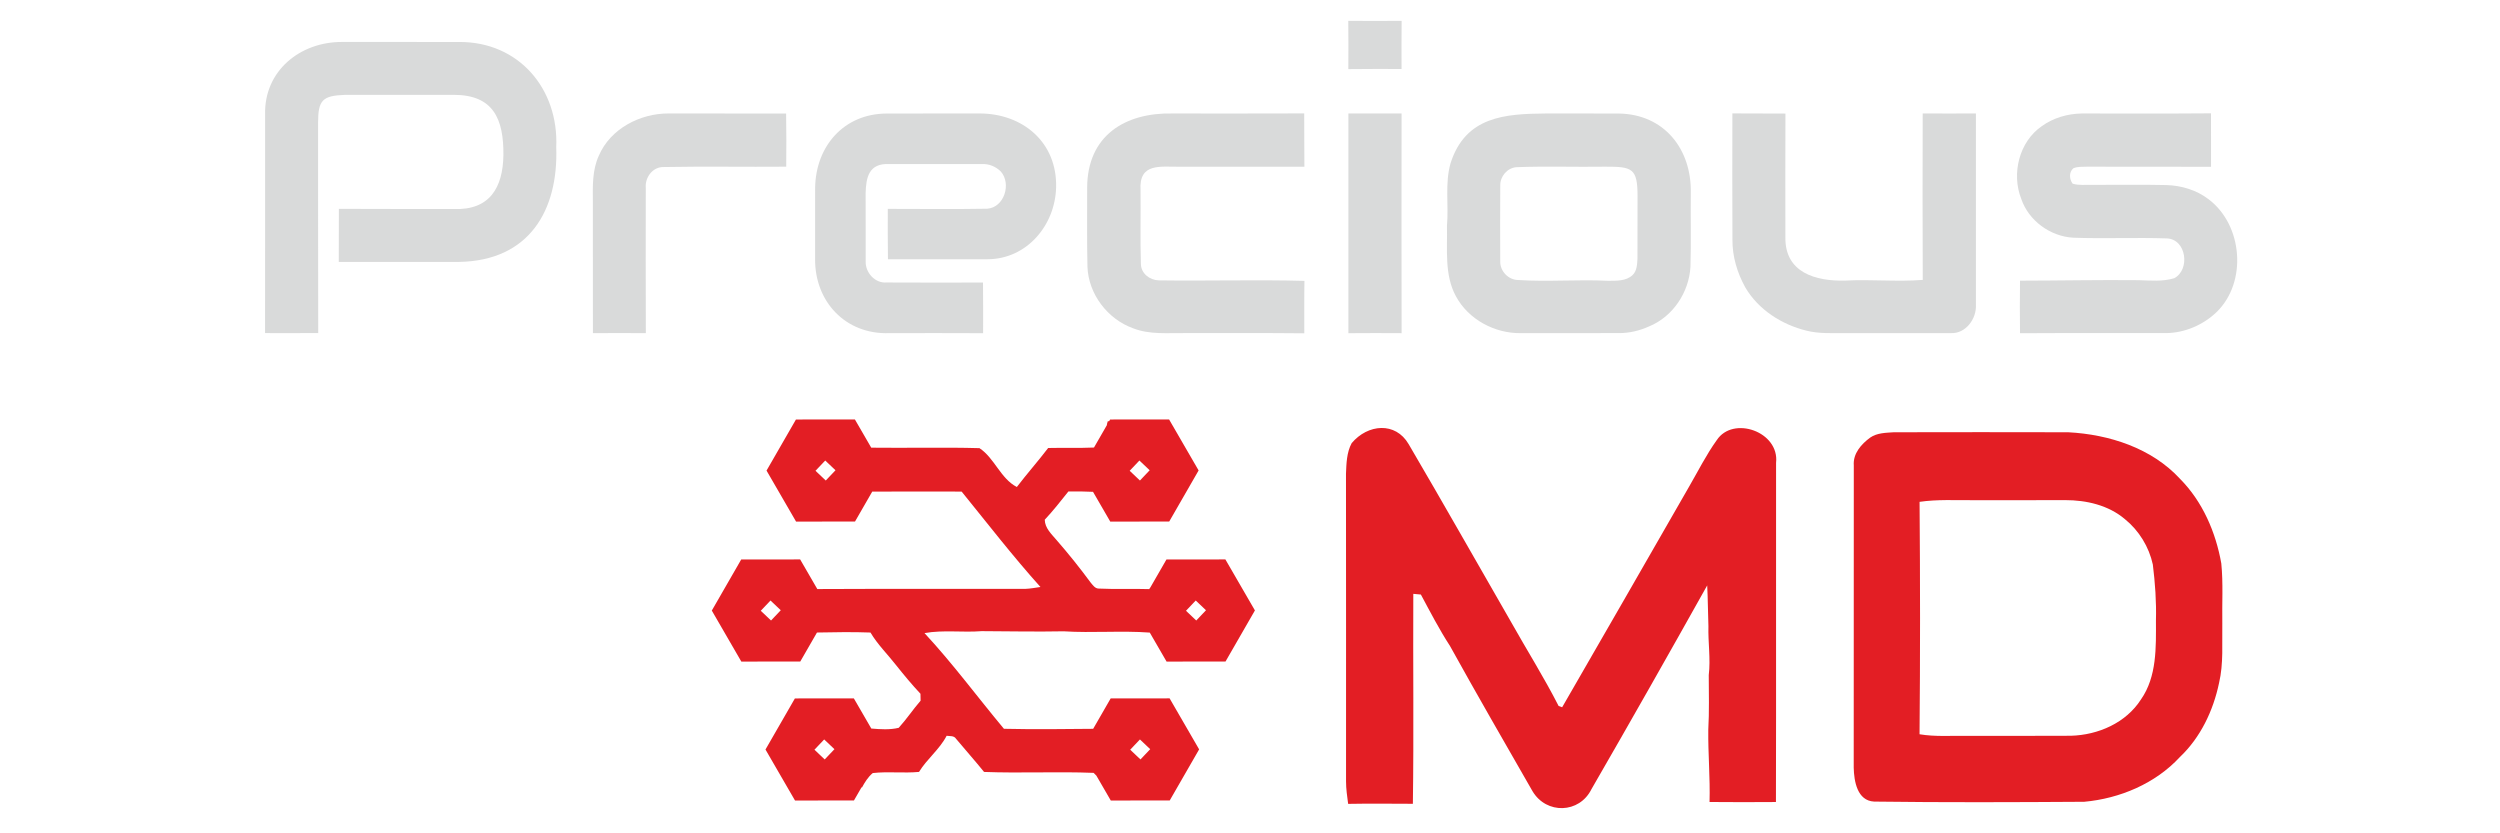 <?xml version="1.0" encoding="UTF-8" standalone="no"?>
<!-- Creator: CorelDRAW 2018 (64-Bit Evaluation Version) -->

<svg
   xml:space="preserve"
   width="120"
   height="40"
   version="1.1"
   style="clip-rule:evenodd;fill-rule:evenodd;image-rendering:optimizeQuality;shape-rendering:geometricPrecision;text-rendering:geometricPrecision"
   viewBox="0 0 3175 1058.333"
   id="svg906"
   sodipodi:docname="logo-precious.svg"
   inkscape:version="1.1.2 (0a00cf5339, 2022-02-04, custom)"
   xmlns:inkscape="http://www.inkscape.org/namespaces/inkscape"
   xmlns:sodipodi="http://sodipodi.sourceforge.net/DTD/sodipodi-0.dtd"
   xmlns="http://www.w3.org/2000/svg"
   xmlns:svg="http://www.w3.org/2000/svg"><sodipodi:namedview
   id="namedview908"
   pagecolor="#ffffff"
   bordercolor="#666666"
   borderopacity="1.0"
   inkscape:pageshadow="2"
   inkscape:pageopacity="0.0"
   inkscape:pagecheckerboard="0"
   inkscape:document-units="mm"
   showgrid="false"
   units="px"
   inkscape:zoom="2.8529132"
   inkscape:cx="70.980077"
   inkscape:cy="46.619013"
   inkscape:window-width="1920"
   inkscape:window-height="1017"
   inkscape:window-x="-8"
   inkscape:window-y="-8"
   inkscape:window-maximized="1"
   inkscape:current-layer="Layer_x0020_1" />
 <defs
   id="defs869">
  <style
   type="text/css"
   id="style867">
   <![CDATA[
    .str0 {stroke:#2B2A29;stroke-width:20;stroke-miterlimit:22.926}
    .fil0 {fill:none}
    .fil1 {fill:#D9DADA;fill-rule:nonzero}
    .fil2 {fill:#E31E24;fill-rule:nonzero}
   ]]>
  </style>
 </defs>
 <g
   id="Layer_x0020_1"
   inkscape:label="Layer 1"
   inkscape:groupmode="layer">
  
  <g
   id="_796197936"
   transform="matrix(0.098,0,0,0.098,132.666,-503.779)">
   <path
   class="fil1"
   d="m 16118.87,5410.82 c 230.37,1.77 460.73,1.42 691.45,0 -2.82,207.79 -1.06,415.58 -1.06,623.72 -230.01,0.7 -460.02,-2.12 -689.68,1.76 1.41,-208.49 1.76,-416.98 -0.71,-625.48 z"
   id="path874" />
   <path
   class="fil1"
   d="m 3079.5,5684.23 c 505.53,1.06 1011.06,0.7 1516.95,0.35 774.59,-3.96 1291.16,608.77 1258.36,1362.78 29.05,822.55 -353.43,1472.18 -1257.66,1487.31 -520.34,1.41 -1040.34,0.35 -1560.69,0 1.41,-229.3 1.77,-458.26 1.41,-687.56 496.72,3.53 993.43,0.35 1489.79,2.11 468.36,18.04 635.85,-282.46 642.4,-697.08 4.62,-467.09 -127.99,-782.47 -643.11,-782.47 -470.61,1.06 -941.21,-0.35 -1411.82,0.36 -289.97,10.47 -345.7,69.06 -346.78,356.3 1.41,909.82 -1.41,1819.98 1.77,2730.15 -229.66,-0.35 -459.32,3.53 -688.98,0.35 1.77,-944.03 0,-1888.06 0.71,-2832.1 -14.26,-564.36 451.75,-942.35 997.65,-940.5 z"
   id="path876" />
   <path
   class="fil1"
   d="m 6406.55,7158.49 c 149.22,-350.31 535.52,-549.28 905.23,-547.52 507.29,1.06 1014.59,-0.35 1521.88,1.06 4.59,229.31 3.18,458.97 1.41,688.63 -529.16,4.58 -1058.68,-5.65 -1587.85,4.58 -142.52,-3.53 -244.12,134.41 -232.13,269.52 -0.7,627.59 -1.76,1255.19 0.71,1882.78 -228.6,-1.77 -457.2,1.06 -685.8,0 -1.41,-569.03 0,-1138.06 -0.71,-1706.74 -1.76,-199.32 -8.11,-406.75 77.26,-592.31 z"
   id="path878" />
   <path
   class="fil1"
   d="m 10136.47,6612.03 c 399.34,-1.76 798.69,0.36 1198.03,-1.06 567.22,-2.2 1014.19,375.85 998.07,960.21 -13.6,492.39 -382.74,928.92 -890.12,928.92 -429.68,1.76 -859.36,-0.35 -1289.05,0.71 -3.17,-217.67 -2.47,-435.69 -2.11,-653.35 429.33,0 859.01,5.65 1288.34,-2.12 221.9,-15.52 315.74,-324.2 176.74,-481.89 -64.2,-63.5 -153.1,-101.95 -243.77,-96.31 -401.81,-0.7 -803.27,0 -1205.09,-0.7 -262.29,-11.19 -297.78,173.63 -303.39,377.12 1.77,295.62 0,590.9 0.71,886.53 -4.23,143.22 121,283.28 269.17,271.28 416.98,2.82 834.32,1.06 1251.3,0.71 2.47,218.72 1.77,437.79 1.41,656.52 -405.69,-2.47 -811.39,-1.06 -1217.08,-0.71 -567.34,19.34 -965.77,-410.17 -960.26,-963.44 1.06,-306.91 0.35,-613.83 0.35,-920.74 8.56,-540.85 374.33,-959.94 926.75,-961.68 z"
   id="path880" />
   <path
   class="fil1"
   d="m 13841.69,6611.33 c 568.68,-0.36 1137.36,1.76 1706.04,-1.06 2.82,230.36 -1.06,461.08 2.47,691.44 -534.46,-0.7 -1069.27,-0.35 -1603.73,-0.35 -261.94,3.55 -543.21,-56.88 -519.64,306.56 3.17,317.5 -5.29,635.36 4.58,952.86 1.41,123.12 112.54,208.84 229.66,213.08 629.71,9.17 1260.12,-10.59 1889.83,6.7 -4.58,226.48 -0.7,452.96 -2.11,679.45 -511.53,-5.65 -1023.41,-1.06 -1535.29,-2.82 -228.6,-3.53 -466.38,23.63 -684.39,-62.8 -330.2,-118.88 -576.44,-442.38 -590.2,-794.81 -8.11,-341.49 -2.82,-683.33 -3.88,-1024.46 1.31,-679.02 492.96,-976.85 1106.66,-963.79 z"
   id="path882" />
   <path
   class="fil1"
   d="m 16120.29,6611.33 c 229.65,0 459.31,0.35 689.32,-0.36 -0.7,948.98 -2.11,1898.3 0.36,2847.27 -230.02,-1.05 -459.67,-2.11 -689.68,0.36 0.7,-949.33 1.05,-1898.3 0,-2847.27 z"
   id="path884" />
   <g
   id="g888">
    <path
   class="fil1"
   d="m 18674.75,6611.33 c 317.15,0.7 634.29,-1.06 951.44,0.7 587.43,8.87 944.14,462.14 931.33,1032.23 -3.52,317.85 5.3,636.06 -4.23,953.91 -19.05,330.55 -226.83,645.58 -535.87,772.23 -122.77,55.39 -256.47,87.84 -391.58,86.79 -423.34,0.7 -846.32,-0.71 -1269.3,0.7 -338.66,5.29 -680.86,-176.39 -842.78,-478.01 -151.34,-277.64 -108.66,-607.49 -116.07,-911.58 24.35,-270.93 -28.92,-547.51 46.92,-813.51 194.53,-606.97 706.91,-638.75 1230.14,-643.46 z m -379.94,696.03 c -117.71,11.28 -208.49,119.87 -206.38,236.71 -2.47,328.09 -1.76,656.17 -0.35,984.25 -3.17,125.59 105.48,240.24 232.13,240.95 387.35,25.4 776.11,-9.53 1164.16,10.23 107.95,-1.06 234.6,6 318.92,-74.44 56.44,-53.27 58.56,-137.58 63.14,-209.9 2.12,-271.29 -1.06,-542.57 1.06,-813.86 0,-361.04 -69.16,-381.66 -419.1,-380.64 -384.53,5.99 -769.76,-8.47 -1153.58,6.7 z"
   id="path886" />
   </g>
   <path
   class="fil1"
   d="m 21096.57,6610.27 c 229.3,2.12 458.26,0 687.56,2.12 -2.47,533.04 -1.06,1066.09 -0.7,1599.49 -9.06,462.46 392.6,574.02 771.17,565.15 336.2,-18.7 672.75,17.29 1008.94,-9.17 -3.52,-718.96 -2.47,-1437.92 -0.7,-2157.24 230.01,2.47 459.67,0.71 689.68,0 0,827.27 1.06,1654.53 0,2481.79 9.17,179.92 -132.29,373.95 -323.85,365.13 -458.61,0 -917.58,-0.71 -1376.19,0 -165.8,-0.71 -334.08,9.17 -496,-31.75 -320.32,-78.67 -621.95,-270.94 -791.64,-558.8 -105.48,-189.09 -169.68,-403.93 -167.57,-621.6 -2.82,-545.04 -1.76,-1090.08 -0.7,-1635.12 z"
   id="path890" />
   <path
   class="fil1"
   d="m 25105.89,6775.72 c 148.87,-107.6 333.73,-161.22 516.11,-164.39 559.16,-1.06 1118.31,2.82 1677.11,-2.12 0.7,231.07 0.35,461.79 0.35,692.86 -535.87,-1.41 -1071.39,0 -1606.9,-1.41 -59.62,2.11 -121.71,-3.18 -177.45,20.81 -58.91,50.45 -52.56,140.4 -9.52,199.32 83.25,25.75 172.5,12.35 258.93,15.52 317.15,1.06 634.3,-4.94 951.45,2.47 197.9,4.59 396.52,64.21 554.56,185.91 439.92,334.08 500.59,1070.68 101.6,1459.8 -174.27,167.22 -413.81,270.58 -656.16,272.7 -630.77,1.41 -1261.18,-2.12 -1891.95,1.76 -2.12,-227.19 -3.53,-454.38 0,-681.21 512.59,-0.71 1025.17,-11.65 1537.76,-6.35 153.1,4.58 312.21,20.1 461.08,-25.4 209.2,-110.42 158.4,-506.24 -95.96,-515.77 -403.58,-13.75 -807.86,5.65 -1211.44,-9.17 -298.45,-15.87 -579.96,-219.78 -675.92,-504.82 -128.06,-325.26 -26.81,-738.72 266.35,-940.51 z"
   id="path892" />
   <g
   id="g902">
    <path
   class="fil2"
   d="m 20894.07,10844.66 c 210.52,-321.01 814.33,-109.77 768.71,293.51 -1.77,1465.44 2.11,2930.53 -1.77,4395.97 -286.81,2.82 -573.61,1.76 -860.42,-0.36 9.17,-313.26 -20.11,-625.47 -16.23,-938.03 13.41,-234.95 6.7,-470.96 6,-706.26 25.75,-211.67 -10.23,-423.34 -4.24,-635 -6.7,-176.04 -6.7,-352.08 -15.87,-527.41 -494.24,883.01 -993.42,1763.54 -1499.66,2640.19 -157.33,317.77 -584.34,329.05 -764.47,26.11 -358.77,-625.48 -719.31,-1249.89 -1068.56,-1880.66 -139.35,-214.84 -256.82,-442.03 -377.83,-667.46 -24.69,-2.11 -73.37,-6.7 -98.07,-8.82 -4.59,907 7.41,1813.99 -5.64,2720.63 -279.76,-0.71 -559.51,-4.24 -838.91,1.05 -12.7,-97.01 -27.16,-194.02 -27.16,-291.74 -0.36,-1328.56 1.41,-2657.12 -0.71,-3986.04 5.65,-134.05 8.47,-276.22 73.73,-396.87 209.37,-248.73 567.89,-279.42 738.01,12.34 447.33,763.06 883.01,1533.18 1324.68,2300.11 204.97,365.48 428.63,720.02 619.13,1093.62 11.29,4.23 34.22,12.7 45.86,16.58 549.98,-952.86 1098.9,-1906.77 1646.41,-2861.38 116.77,-201.44 220.84,-410.64 357.01,-600.08 z"
   id="path894" />
    <g
   id="g898">
     <path
   class="fil2"
   d="m 22883.39,10810.79 c 88.55,-61.03 201.43,-61.38 304.45,-68.44 753.53,-1.41 1507.06,-2.11 2260.6,0 530.57,27.87 1081.26,204.26 1449.56,603.96 292.1,294.92 462.84,690.74 534.46,1095.73 25.75,257.53 8.46,517.17 13.05,775.76 -4.94,257.88 17.64,520.34 -42.33,774.34 -74.79,357.72 -239.89,705.56 -507.65,959.21 -317.5,343.95 -778.23,537.28 -1239.31,579.61 -907.34,6 -1815.39,9.53 -2723.09,-2.47 -218.8,-11.15 -260.19,-263.53 -264.23,-439.56 1.41,-1305.63 -0.35,-2610.91 1.06,-3916.54 -12.35,-153.46 97.36,-277.28 213.43,-361.6 z m 638.88,833.26 v 0 c 8.11,1003.66 8.82,2008.37 -0.35,3012.02 204.96,34.22 413.45,17.29 620.18,20.46 446.97,-0.7 893.94,2.12 1340.91,-1.06 353.48,-9.52 714.37,-166.51 909.11,-471.31 206.72,-297.04 194.38,-676.27 193.32,-1021.99 7.05,-242.72 -10.58,-485.07 -40.22,-725.67 -49.39,-227.89 -179.21,-439.91 -360.54,-587.02 -213.07,-182.03 -500.59,-248 -774.7,-247.65 -399.34,1.76 -798.69,0.35 -1197.68,0.71 -230.36,1.41 -461.43,-11.65 -690.03,21.51 z"
   id="path896" />
    </g>
    <path
   class="fil2"
   d="m 13796.65,10576.19 191.37,330.51 191.36,330.5 -190.54,330.99 -190.55,331 -381.92,0.48 -381.92,0.46 -191.37,-330.51 -32.02,-55.31 c -106.59,-5.55 -213.17,-6.21 -319.45,-4.31 -99.13,124.18 -197.55,249.77 -306.21,365.83 2.47,110.07 87.84,185.91 153.81,264.23 154.52,177.1 301.63,360.89 440.98,549.98 27.87,32.1 56.09,77.97 104.77,77.97 217.66,10.58 436.03,0 654.05,7.05 l 15.86,-23.03 17.14,-29.78 190.55,-331 381.92,-0.48 381.92,-0.46 191.37,330.51 191.36,330.5 -190.54,330.99 -190.55,331 -381.92,0.48 -381.92,0.46 -191.37,-330.51 -26.21,-45.27 c -371.81,-27.46 -744.6,7 -1116.04,-16.6 -354.19,7.05 -708.02,-0.71 -1062.21,-2.12 -246.95,19.75 -495.65,-18.7 -741.19,25.4 365.83,393.35 685.1,827.62 1029.41,1240.01 385.45,8.59 770.92,4.13 1156.38,0.31 l 36.12,-62.74 190.55,-331 381.92,-0.48 381.92,-0.46 191.37,330.51 191.36,330.5 -190.54,330.99 -190.55,331 -381.92,0.48 -381.92,0.46 -186.88,-322.75 c -11,-12.55 -22.75,-24.48 -35.41,-35.67 -472.72,-18.7 -946.85,6 -1419.93,-11.99 -117.83,-146.05 -243.06,-285.75 -363.01,-429.69 -26.81,-43.04 -80.43,-32.45 -122.06,-38.8 -91.37,176.74 -254.7,299.15 -357.72,468.13 -199.67,18.7 -401.1,-7.76 -599.72,14.82 -62.25,51.78 -103.83,120.61 -142.2,191.63 v -12.46 l -101.23,175.84 -381.92,0.48 -381.92,0.46 -191.37,-330.51 -191.36,-330.5 190.54,-330.99 190.55,-331 381.92,-0.48 381.92,-0.46 191.37,330.51 35.03,60.5 c 117.43,10.02 240.41,18.42 355.22,-9.34 101.6,-111.47 184.86,-238.12 283.64,-351.72 -0.71,-30.34 -1.42,-59.97 -1.77,-89.6 -110.42,-117.83 -213.43,-242.01 -313.97,-368.3 -110.77,-142.17 -241.3,-269.17 -333.73,-425.1 -230.92,-8.8 -462.49,-4.6 -693.47,-0.2 l -25.77,44.77 -190.55,331 -381.92,0.48 -381.92,0.46 -191.37,-330.51 -191.36,-330.5 190.54,-330.99 190.55,-331 381.92,-0.48 381.92,-0.46 191.37,330.51 30.92,53.41 c 898.82,-4.72 1797.98,-0.25 2696.45,-2.34 65.61,-2.47 130.17,-15.17 195.44,-24.35 -357.37,-397.58 -685.1,-821.62 -1021.65,-1236.48 -385.93,-0.7 -772.21,-2.06 -1158.48,0.53 l -32.58,56.6 -190.55,331 -381.92,0.48 -381.92,0.46 -191.37,-330.51 -191.36,-330.5 190.54,-330.99 190.55,-331 381.92,-0.48 381.92,-0.46 191.37,330.51 20.56,35.5 c 467.49,5.91 935.62,-7.1 1402.39,6.18 194.38,127 273.05,394.05 484.37,503.41 131.23,-171.8 274.81,-333.73 406.04,-505.53 197.94,-4.75 395.92,2.88 593.86,-5.9 l 18.55,-32.23 152.08,-264.18 h -4.25 c 4.5,-14.26 8.52,-28.72 11.99,-43.41 l 18.32,-1.86 12.41,-21.55 381.92,-0.48 z m -377.69,791.54 126.17,-132.99 -132.98,-126.16 -126.17,132.98 z m -4071.53,0 126.17,-132.99 -132.98,-126.16 -126.17,132.98 z m 4801.28,1814.12 126.17,-132.99 -132.98,-126.16 -126.17,132.98 z m -5510.56,0 126.17,-132.99 -132.98,-126.16 -126.17,132.98 z m 4787.64,1800.48 126.17,-132.99 -132.98,-126.16 -126.17,132.98 z m -4092,0 126.17,-132.99 -132.98,-126.16 -126.17,132.98 z"
   id="path900" />
   </g>
  </g>
 </g>
</svg>
